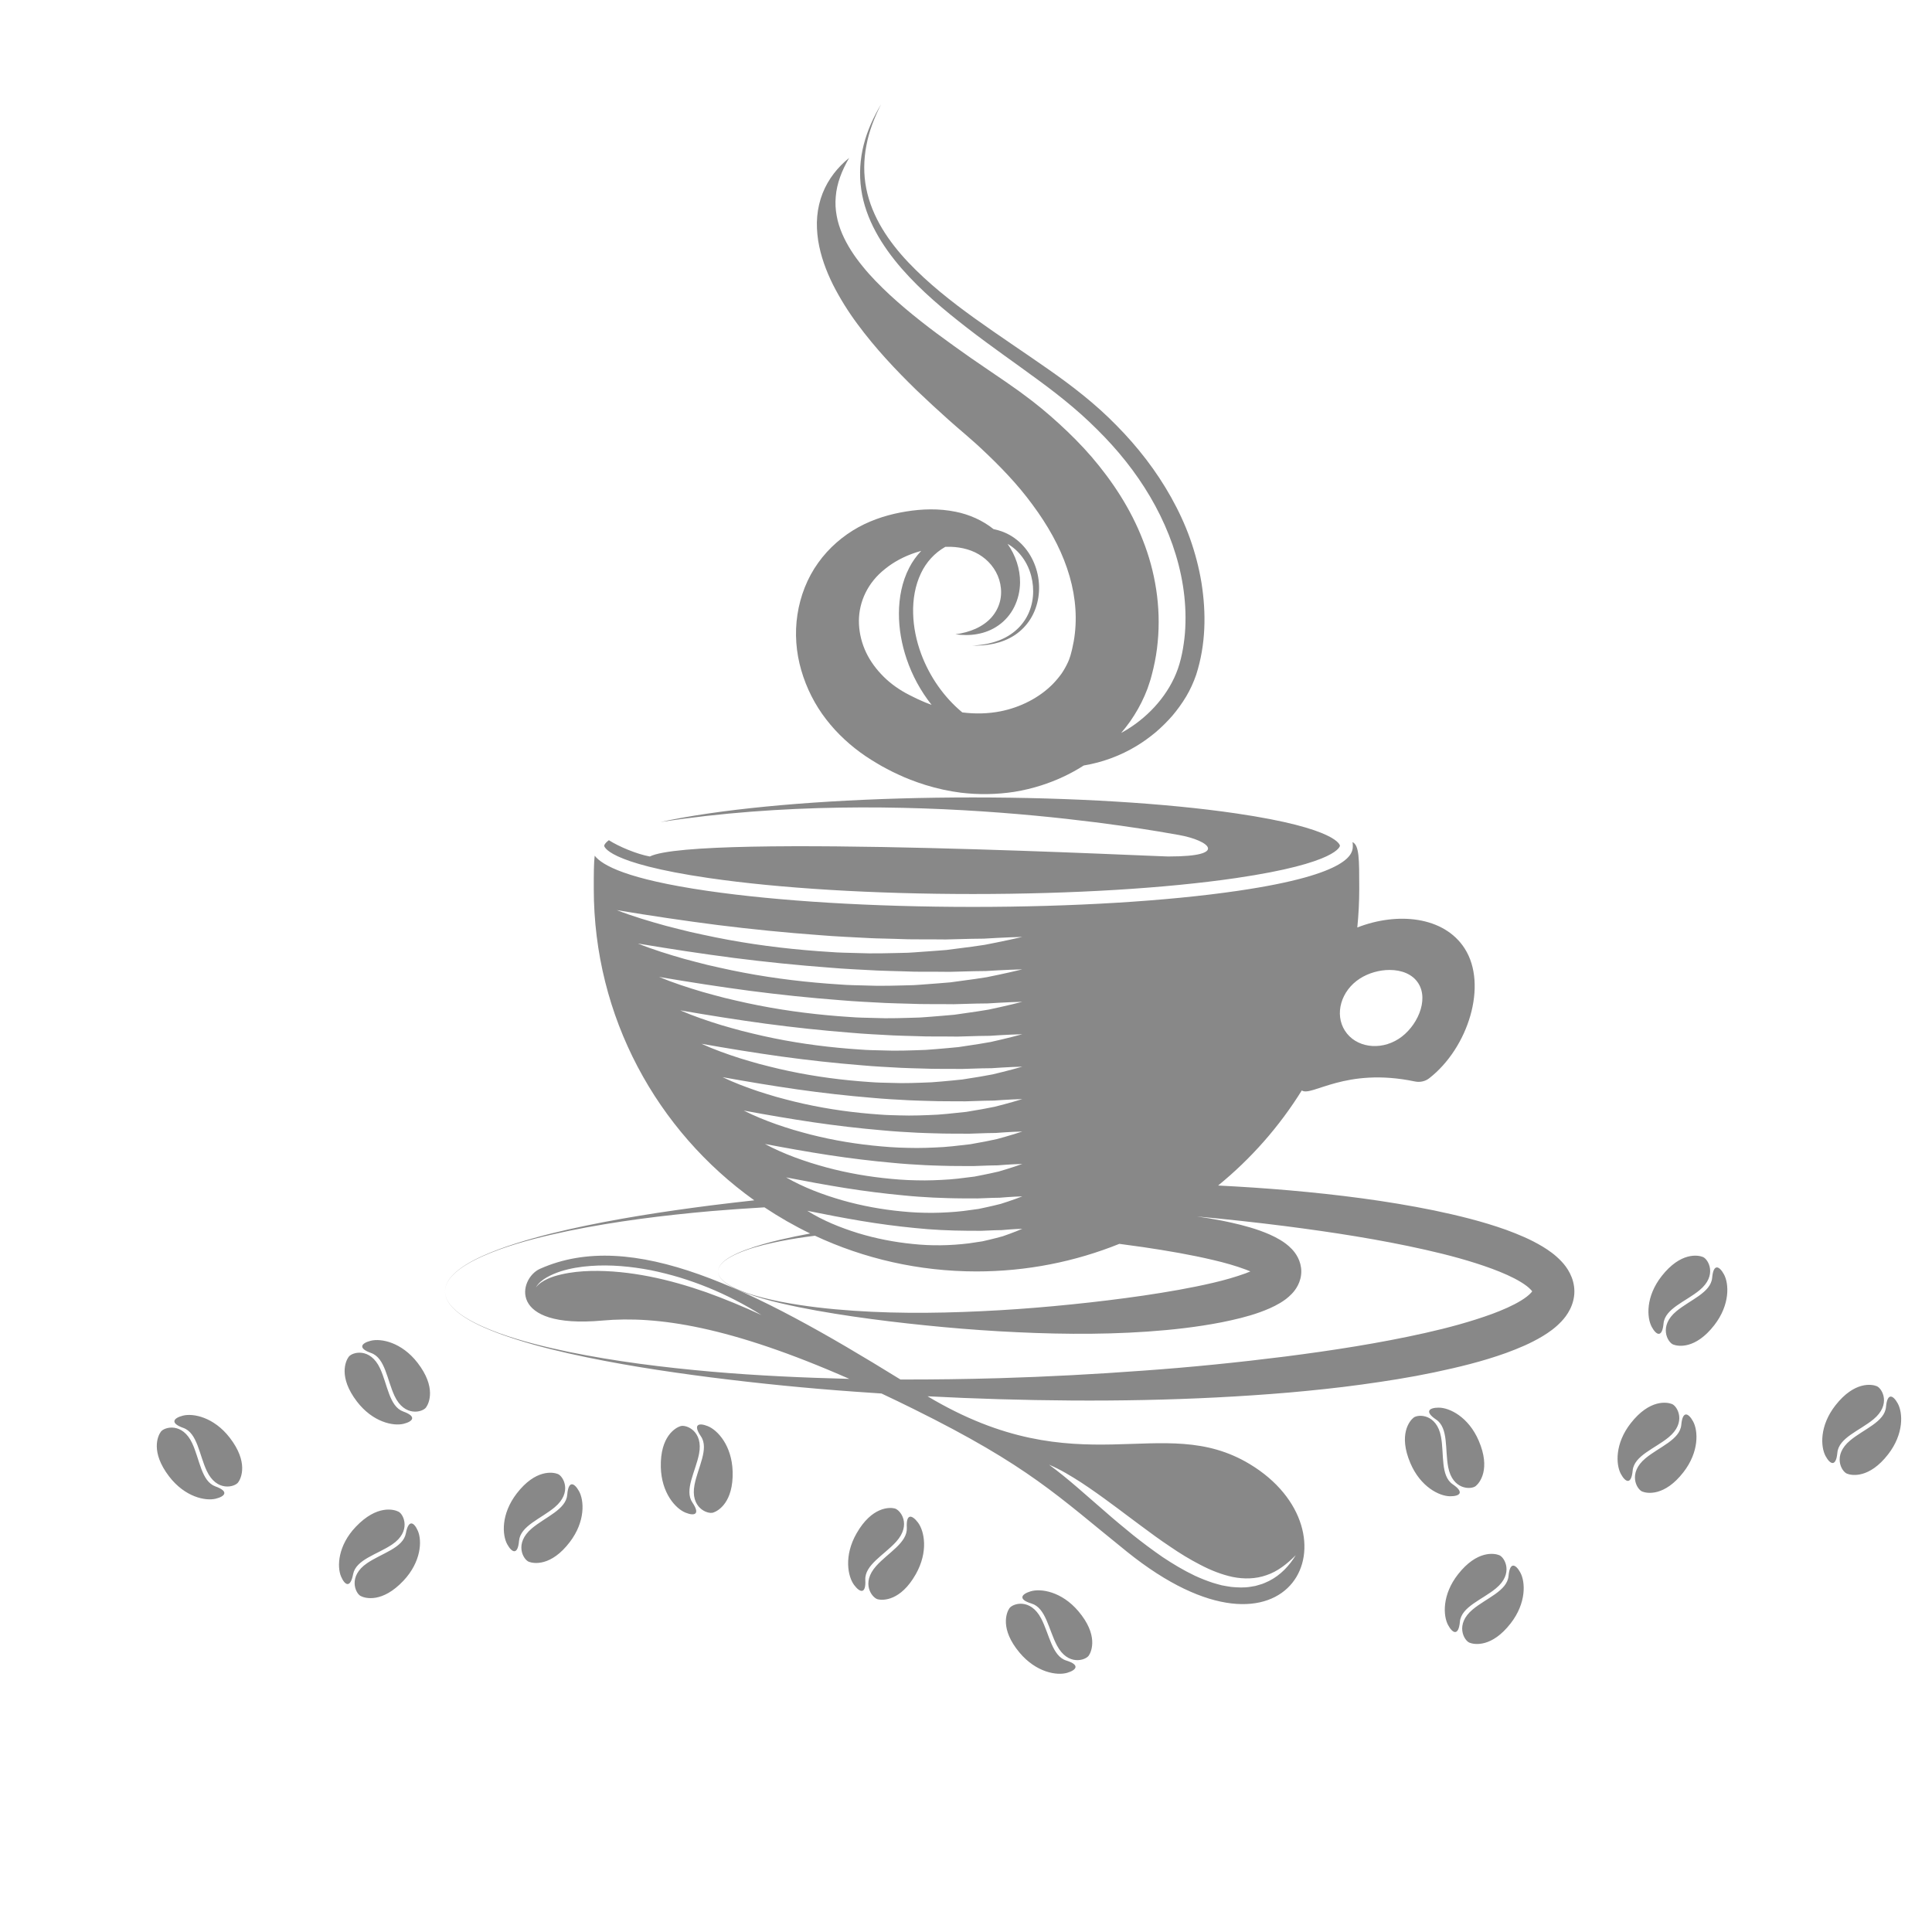 <?xml version="1.0" encoding="UTF-8" standalone="no"?>
<!-- Created with Inkscape (http://www.inkscape.org/) -->

<svg
   version="1.1"
   id="svg14372"
   width="800"
   height="800"
   viewBox="0 0 800 800"
   sodipodi:docname="coffee-drink-publicdomainvectors.org.svg"
   inkscape:version="1.2 (dc2aedaf03, 2022-05-15)"
   xmlns:inkscape="http://www.inkscape.org/namespaces/inkscape"
   xmlns:sodipodi="http://sodipodi.sourceforge.net/DTD/sodipodi-0.dtd"
   xmlns="http://www.w3.org/2000/svg"
   xmlns:svg="http://www.w3.org/2000/svg">
  <defs
     id="defs14376">
    <clipPath
       clipPathUnits="userSpaceOnUse"
       id="clipPath14388">
      <path
         d="M 0,600 H 600 V 0 H 0 Z"
         id="path14386" />
    </clipPath>
  </defs>
  <sodipodi:namedview
     id="namedview14374"
     pagecolor="#ffffff"
     bordercolor="#000000"
     borderopacity="0.25"
     inkscape:showpageshadow="2"
     inkscape:pageopacity="0.0"
     inkscape:pagecheckerboard="0"
     inkscape:deskcolor="#d1d1d1"
     showgrid="false"
     inkscape:zoom="1.04625"
     inkscape:cx="400"
     inkscape:cy="400.4779"
     inkscape:window-width="1920"
     inkscape:window-height="1017"
     inkscape:window-x="-8"
     inkscape:window-y="-8"
     inkscape:window-maximized="1"
     inkscape:current-layer="g14380">
    <inkscape:page
       x="0"
       y="0"
       id="page14378"
       width="800"
       height="800" />
  </sodipodi:namedview>
  <g
     id="g14380"
     inkscape:groupmode="layer"
     inkscape:label="Page 1"
     transform="matrix(1.333,0,0,-1.333,0,800)">
    <g
       id="g14382">
      <g
         id="g14384"
         clip-path="url(#clipPath14388)">
        <g
           id="g14390"
           transform="translate(334.993,99.638)">
          <path
             d="m 0,0 c 6.187,-7.299 4.146,-12.392 3.243,-13.741 -1.026,-1.536 -6.516,-3.309 -9.904,3.106 -2.592,4.908 -3.436,11.668 -7.885,13.023 C -18.89,3.711 -17.7,5.321 -14.853,6.185 -11.669,7.15 -5.211,6.148 0,0 m -3.462,-19.117 c -3.189,-0.949 -9.642,0.086 -14.821,6.261 -6.15,7.33 -4.081,12.413 -3.173,13.757 1.035,1.531 6.534,3.276 9.889,-3.158 2.566,-4.921 3.376,-11.684 7.818,-13.062 4.337,-1.345 3.139,-2.95 0.287,-3.798 m -46.385,46.683 c 2.006,-2.655 3.295,-9.062 -0.676,-16.075 -4.715,-8.326 -10.2,-8.169 -11.778,-7.787 -1.796,0.434 -5.355,4.974 -0.503,10.368 3.712,4.126 9.764,7.252 9.5,11.896 -0.258,4.533 1.664,3.972 3.457,1.598 M -66.195,9.722 c 0.235,-4.535 -1.685,-3.964 -3.466,-1.581 -1.992,2.666 -3.248,9.08 0.759,16.072 4.758,8.302 10.241,8.115 11.818,7.726 1.793,-0.442 5.329,-5 0.449,-10.37 -3.732,-4.107 -9.801,-7.202 -9.56,-11.847 m 317.72,39.017 c -5.869,-7.556 -11.273,-6.606 -12.78,-6.002 -1.714,0.69 -4.579,5.698 1.003,10.332 4.27,3.546 10.711,5.764 11.12,10.397 0.4,4.523 2.222,3.69 3.652,1.082 1.602,-2.918 1.95,-9.443 -2.995,-15.809 m -15.762,0.517 c -0.424,-4.521 -2.241,-3.679 -3.658,-1.063 -1.585,2.926 -1.901,9.453 3.076,15.792 5.909,7.527 11.307,6.55 12.811,5.937 1.711,-0.697 4.549,-5.72 -1.056,-10.326 -4.287,-3.525 -10.74,-5.709 -11.173,-10.34 m -35.243,55.417 c 1.602,-2.918 1.95,-9.444 -2.995,-15.809 -5.869,-7.555 -11.273,-6.606 -12.78,-6.001 -1.714,0.689 -4.579,5.697 1.003,10.331 4.269,3.547 10.711,5.764 11.12,10.398 0.4,4.522 2.222,3.689 3.652,1.081 M 178.105,88.318 c -1.585,2.926 -1.901,9.453 3.076,15.793 5.909,7.526 11.307,6.549 12.811,5.936 1.711,-0.697 4.549,-5.72 -1.056,-10.326 -4.287,-3.525 -10.74,-5.709 -11.173,-10.34 -0.424,-4.521 -2.241,-3.678 -3.658,-1.063 M 137.265,12.04 c 1.601,-2.918 1.949,-9.443 -2.995,-15.809 -5.87,-7.556 -11.274,-6.606 -12.781,-6.001 -1.714,0.689 -4.578,5.697 1.003,10.332 4.27,3.545 10.711,5.763 11.121,10.396 0.4,4.523 2.221,3.69 3.652,1.082 M 118.507,-3.252 c -0.424,-4.52 -2.24,-3.679 -3.657,-1.062 -1.586,2.925 -1.902,9.453 3.076,15.792 5.908,7.526 11.306,6.549 12.81,5.936 1.711,-0.697 4.55,-5.72 -1.055,-10.326 -4.288,-3.524 -10.741,-5.709 -11.174,-10.34 m 72.425,62.242 c 1.6,-2.918 1.949,-9.443 -2.996,-15.808 -5.87,-7.556 -11.273,-6.607 -12.78,-6.001 -1.715,0.688 -4.579,5.696 1.002,10.332 4.27,3.546 10.711,5.762 11.121,10.396 0.401,4.523 2.222,3.69 3.653,1.081 M 172.174,43.698 c -0.424,-4.52 -2.24,-3.677 -3.658,-1.062 -1.586,2.926 -1.901,9.453 3.076,15.793 5.908,7.525 11.307,6.548 12.81,5.935 1.711,-0.697 4.55,-5.719 -1.054,-10.326 -4.289,-3.524 -10.741,-5.709 -11.174,-10.34 m -61.033,15.828 c -3.767,2.538 -2.157,3.728 0.818,3.72 3.328,-0.009 9.209,-2.858 12.392,-10.263 3.777,-8.791 0.333,-13.062 -0.924,-14.088 -1.432,-1.168 -7.2,-1.255 -8.561,5.871 -1.04,5.451 0.132,12.162 -3.725,14.76 m 4.3,-23.808 c -3.328,0.026 -9.194,2.905 -12.339,10.326 -3.732,8.811 -0.267,13.064 0.997,14.084 1.437,1.161 7.206,1.219 8.53,-5.915 1.013,-5.456 -0.195,-12.161 3.65,-14.779 3.753,-2.556 2.137,-3.74 -0.838,-3.716 M -205.179,24.94 c 1.316,-3.056 1.042,-9.585 -4.486,-15.452 -6.562,-6.963 -11.851,-5.504 -13.293,-4.758 -1.641,0.849 -4.016,6.107 1.981,10.19 4.587,3.124 11.21,4.719 12.06,9.291 0.829,4.465 2.562,3.462 3.738,0.729 m -20.128,-13.437 c -0.852,-4.46 -2.58,-3.449 -3.742,-0.71 -1.3,3.063 -0.993,9.591 4.565,15.428 6.597,6.929 11.879,5.443 13.317,4.69 1.637,-0.857 3.985,-6.127 -2.033,-10.179 -4.603,-3.1 -11.235,-4.661 -12.107,-9.229 m 70.165,25.819 c 1.627,-2.903 2.033,-9.426 -2.855,-15.834 -5.802,-7.608 -11.214,-6.707 -12.726,-6.115 -1.72,0.674 -4.629,5.656 0.911,10.341 4.237,3.584 10.659,5.858 11.028,10.495 0.36,4.526 2.188,3.709 3.642,1.113 m -18.621,-15.458 c -0.383,-4.524 -2.208,-3.697 -3.649,-1.094 -1.611,2.911 -1.984,9.435 2.936,15.819 5.841,7.578 11.249,6.649 12.758,6.05 1.717,-0.683 4.6,-5.68 -0.964,-10.336 -4.256,-3.562 -10.689,-5.804 -11.081,-10.439 m -89.862,32.043 c 5.85,-7.571 3.581,-12.566 2.618,-13.874 -1.096,-1.488 -6.66,-3.01 -9.754,3.552 -2.367,5.02 -2.905,11.811 -7.288,13.365 -4.28,1.518 -3.018,3.073 -0.135,3.807 3.225,0.821 9.631,-0.472 14.559,-6.85 m -4.323,-18.941 c -3.23,-0.805 -9.629,0.521 -14.524,6.925 -5.811,7.6 -3.516,12.585 -2.547,13.887 1.103,1.482 6.675,2.976 9.736,-3.602 2.341,-5.031 2.844,-11.825 7.22,-13.403 4.271,-1.54 3.001,-3.087 0.115,-3.807 m 62.669,42.205 c 5.85,-7.572 3.581,-12.566 2.618,-13.875 -1.095,-1.487 -6.66,-3.011 -9.754,3.552 -2.367,5.02 -2.904,11.811 -7.288,13.366 -4.279,1.517 -3.018,3.072 -0.135,3.807 3.225,0.82 9.631,-0.473 14.559,-6.85 m -18.846,-12.018 c -5.812,7.602 -3.517,12.585 -2.547,13.888 1.102,1.482 6.674,2.977 9.735,-3.602 2.341,-5.032 2.844,-11.826 7.22,-13.403 4.271,-1.539 3.002,-3.088 0.115,-3.806 -3.23,-0.805 -9.628,0.521 -14.523,6.923 m 116.716,-21.757 c 0.271,-9.564 -4.505,-12.266 -6.052,-12.756 -1.762,-0.558 -7.156,1.488 -5.793,8.614 1.043,5.451 4.607,11.257 1.979,15.095 -2.566,3.746 -0.63,4.26 2.132,3.156 3.09,-1.235 7.506,-6.053 7.734,-14.109 m -12.498,-9.62 c 2.547,-3.758 0.609,-4.263 -2.148,-3.144 -3.084,1.251 -7.476,6.091 -7.662,14.147 -0.222,9.566 4.567,12.244 6.118,12.725 1.764,0.549 7.147,-1.524 5.748,-8.643 -1.07,-5.446 -4.664,-11.233 -2.056,-15.085 m 59.85,290.007 c 2.647,2.154 5.887,3.895 9.517,5.094 0.57,0.188 1.143,0.359 1.716,0.522 -1.474,-1.558 -2.74,-3.313 -3.708,-5.208 -2.298,-4.42 -3.199,-9.366 -3.223,-14.192 -0.016,-4.846 0.854,-9.642 2.399,-14.191 1.735,-5.134 4.367,-9.98 7.749,-14.249 -0.272,0.099 -0.545,0.194 -0.815,0.307 -0.83,0.312 -1.661,0.634 -2.477,1.025 -0.823,0.365 -1.648,0.729 -2.46,1.157 -0.816,0.409 -1.668,0.821 -2.354,1.208 -2.876,1.603 -5.461,3.574 -7.594,5.88 -2.15,2.291 -3.912,4.883 -5.093,7.7 -1.178,2.813 -1.784,5.816 -1.79,8.81 0.037,5.976 2.741,11.912 8.133,16.137 m -18.302,-46.725 c 3.468,-4.505 7.677,-8.326 12.245,-11.432 1.17,-0.802 2.255,-1.444 3.359,-2.116 1.089,-0.691 2.238,-1.304 3.395,-1.907 1.14,-0.628 2.327,-1.19 3.527,-1.736 1.182,-0.574 2.412,-1.072 3.649,-1.558 1.539,-0.608 3.113,-1.154 4.712,-1.649 3.537,-1.095 7.207,-1.91 10.963,-2.388 5.459,-0.651 11.08,-0.583 16.632,0.274 2.78,0.454 5.541,1.111 8.248,1.97 4.644,1.473 9.129,3.544 13.295,6.21 5.775,0.958 11.376,3.023 16.372,6.05 2.091,1.252 4.054,2.705 5.937,4.251 1.856,1.582 3.591,3.305 5.203,5.147 1.582,1.868 3.025,3.862 4.296,5.978 1.266,2.12 2.294,4.396 3.111,6.763 3.019,9.394 3.128,19.133 1.655,28.516 -0.772,4.69 -1.973,9.294 -3.554,13.753 -1.582,4.46 -3.598,8.747 -5.889,12.857 -4.599,8.221 -10.401,15.688 -16.963,22.315 -6.501,6.686 -13.947,12.417 -21.466,17.648 -7.523,5.262 -15.129,10.28 -22.508,15.566 -7.359,5.293 -14.489,10.912 -20.68,17.427 -3.081,3.26 -5.9,6.77 -8.188,10.604 -2.282,3.828 -4.029,7.99 -4.891,12.373 -0.877,4.378 -0.82,8.942 0.043,13.375 0.829,4.448 2.502,8.732 4.568,12.799 -2.316,-3.928 -4.276,-8.127 -5.409,-12.611 -1.143,-4.472 -1.441,-9.204 -0.768,-13.83 0.646,-4.637 2.294,-9.104 4.514,-13.207 2.222,-4.114 4.999,-7.891 8.039,-11.398 6.118,-7.005 13.254,-12.946 20.511,-18.569 7.264,-5.633 14.809,-10.824 22.117,-16.217 3.666,-2.689 7.236,-5.447 10.646,-8.349 3.43,-2.891 6.663,-5.995 9.763,-9.208 6.184,-6.44 11.572,-13.618 15.771,-21.408 4.195,-7.784 7.221,-16.18 8.584,-24.839 0.684,-4.324 0.935,-8.707 0.716,-13.044 -0.095,-2.17 -0.363,-4.321 -0.719,-6.445 -0.362,-2.106 -0.873,-4.25 -1.545,-6.181 -2.722,-7.818 -8.706,-14.622 -15.955,-19.037 -0.559,-0.342 -1.128,-0.665 -1.704,-0.98 0.979,1.151 1.917,2.347 2.807,3.595 1.724,2.476 3.252,5.149 4.502,8.015 l 0.886,2.184 0.756,2.265 0.181,0.569 0.139,0.502 0.27,1 c 0.187,0.664 0.347,1.335 0.497,2.007 0.625,2.684 1.078,5.406 1.321,8.138 1.07,10.937 -0.772,21.939 -4.63,31.657 -3.795,9.795 -9.485,18.326 -15.852,25.783 -3.212,3.722 -6.644,7.146 -10.179,10.377 -3.537,3.229 -7.188,6.271 -10.992,9.032 -0.936,0.715 -1.892,1.392 -2.849,2.064 -0.942,0.661 -1.94,1.383 -2.837,1.99 l -5.385,3.671 c -3.595,2.425 -7.136,4.879 -10.605,7.393 -6.971,4.982 -13.713,10.159 -19.844,15.798 -3.03,2.844 -5.965,5.759 -8.497,8.924 -2.571,3.136 -4.777,6.485 -6.335,10.088 -0.764,1.8 -1.385,3.671 -1.711,5.602 -0.366,1.929 -0.487,3.929 -0.292,5.952 0.308,4.069 1.907,8.177 4.168,12.036 -3.471,-2.802 -6.486,-6.498 -8.263,-11.023 -0.885,-2.252 -1.444,-4.678 -1.668,-7.153 -0.222,-2.479 -0.071,-4.98 0.287,-7.437 0.773,-4.909 2.515,-9.555 4.656,-13.853 2.187,-4.284 4.717,-8.321 7.512,-12.086 5.566,-7.563 11.903,-14.287 18.423,-20.637 3.286,-3.148 6.621,-6.209 9.973,-9.212 1.676,-1.503 3.385,-2.951 5.078,-4.41 l 2.373,-2.08 c 0.779,-0.683 1.559,-1.367 2.303,-2.077 6.038,-5.613 11.683,-11.457 16.293,-17.787 4.655,-6.268 8.407,-12.906 10.704,-19.684 2.321,-6.771 3.189,-13.659 2.438,-20.278 -0.181,-1.655 -0.479,-3.287 -0.857,-4.893 -0.091,-0.403 -0.187,-0.804 -0.305,-1.198 l -0.164,-0.596 -0.08,-0.294 -0.078,-0.215 -0.291,-0.87 -0.367,-0.875 c -0.534,-1.164 -1.183,-2.341 -1.962,-3.494 -0.813,-1.138 -1.739,-2.242 -2.762,-3.298 -4.167,-4.215 -9.999,-7.226 -16.248,-8.466 -3.817,-0.748 -7.815,-0.853 -11.857,-0.338 -5.736,4.757 -10.159,11.144 -12.784,18.187 -1.5,4.054 -2.392,8.345 -2.49,12.636 -0.105,4.279 0.617,8.583 2.413,12.357 1.623,3.465 4.263,6.378 7.594,8.257 0.565,0.019 1.129,0.026 1.687,0.005 3.541,-0.125 6.967,-1.024 9.749,-3.022 2.774,-1.95 4.941,-4.988 5.632,-8.524 0.352,-1.754 0.356,-3.609 -0.093,-5.398 -0.45,-1.785 -1.334,-3.502 -2.633,-4.972 -1.297,-1.474 -3.011,-2.667 -4.942,-3.539 -1.931,-0.872 -4.07,-1.422 -6.271,-1.733 2.199,-0.278 4.488,-0.342 6.773,0.085 2.287,0.396 4.578,1.267 6.601,2.702 2.033,1.414 3.761,3.403 4.906,5.728 1.157,2.319 1.769,4.937 1.799,7.577 0.034,4.223 -1.38,8.479 -3.888,12.016 1.799,-1.024 3.375,-2.463 4.621,-4.171 2.523,-3.439 3.667,-7.915 3.259,-12.243 -0.21,-2.165 -0.829,-4.304 -1.882,-6.225 -1.047,-1.925 -2.524,-3.622 -4.3,-4.954 -3.561,-2.712 -8.178,-3.851 -12.718,-4.001 4.535,-0.153 9.298,0.64 13.257,3.239 1.954,1.298 3.648,3.028 4.901,5.05 1.26,2.019 2.07,4.314 2.436,6.675 0.732,4.724 -0.313,9.733 -2.996,13.812 -1.341,2.036 -3.115,3.827 -5.221,5.152 -1.736,1.098 -3.691,1.84 -5.707,2.241 -3.445,2.759 -7.611,4.572 -11.806,5.4 -5.199,1.057 -10.412,0.878 -15.35,0.076 -4.944,-0.796 -10.049,-2.274 -14.827,-4.89 -4.755,-2.621 -9.164,-6.377 -12.514,-11.088 -3.372,-4.692 -5.549,-10.306 -6.42,-16.074 -0.893,-5.779 -0.421,-11.722 1.192,-17.266 1.608,-5.546 4.251,-10.763 7.733,-15.25 m -68.955,-39.259 c 0,0.018 0.049,0.673 1.461,1.715 3.064,-1.967 8.643,-4.318 12.717,-5.059 14.667,7.334 163.102,-0.324 161.375,0.011 18.5,-0.011 12.491,4.968 3,6.666 -8.778,1.571 -85.93,15.611 -161.09,4.018 4.027,0.892 8.978,1.803 15.077,2.69 21.961,3.198 51.087,4.959 82.013,4.959 30.89,0 59.917,-1.761 81.735,-4.958 31.896,-4.675 32.265,-9.989 32.265,-10.042 0,-0.053 -0.369,-5.367 -32.265,-10.042 -21.818,-3.197 -50.845,-4.958 -81.735,-4.958 -30.926,0 -60.052,1.761 -82.013,4.958 -32.168,4.684 -32.54,9.989 -32.54,10.042 M 0.874,39.986 c 3.179,-2.097 6.278,-4.297 9.314,-6.557 3.066,-2.221 6.032,-4.548 9.071,-6.757 3.012,-2.241 6.02,-4.469 9.121,-6.524 3.062,-2.108 6.218,-4.047 9.474,-5.714 3.235,-1.7 6.625,-3.053 10.107,-3.795 3.479,-0.684 7.092,-0.637 10.477,0.571 3.424,1.133 6.411,3.504 9.075,6.2 C 65.549,14.174 62.807,11.218 59.221,9.409 58.309,9.015 57.416,8.521 56.436,8.289 L 54.981,7.861 C 54.489,7.76 53.99,7.692 53.491,7.608 51.49,7.256 49.464,7.374 47.468,7.557 c -0.988,0.137 -1.97,0.318 -2.951,0.504 -0.953,0.263 -1.923,0.5 -2.861,0.807 -1.873,0.621 -3.697,1.35 -5.472,2.165 -3.527,1.674 -6.841,3.68 -10.042,5.803 -3.157,2.187 -6.218,4.471 -9.191,6.846 -2.944,2.41 -5.874,4.814 -8.707,7.32 -5.744,4.924 -11.236,10.036 -17.361,14.522 3.512,-1.482 6.789,-3.483 9.991,-5.538 m -116.431,59.088 c -5.801,2.025 -11.701,3.74 -17.708,4.917 -6.001,1.176 -12.109,1.853 -18.211,1.716 -3.047,-0.08 -6.097,-0.369 -9.066,-1.054 -1.482,-0.338 -2.951,-0.768 -4.339,-1.396 -1.371,-0.64 -2.709,-1.447 -3.656,-2.685 0.766,1.363 2.059,2.378 3.414,3.154 1.365,0.783 2.831,1.372 4.323,1.868 3.003,0.936 6.12,1.448 9.245,1.665 6.261,0.465 12.542,-0.145 18.676,-1.307 3.06,-0.627 6.088,-1.392 9.077,-2.284 2.978,-0.926 5.918,-1.96 8.801,-3.135 5.763,-2.352 11.295,-5.227 16.543,-8.517 -5.621,2.607 -11.316,4.978 -17.099,7.058 m 90.331,108.707 c -1.304,-0.279 -2.614,-0.519 -3.923,-0.775 l -3.954,-0.57 -7.932,-1.027 c -2.654,-0.23 -5.315,-0.392 -7.976,-0.591 -1.33,-0.088 -2.662,-0.209 -3.994,-0.268 l -3.999,-0.092 c -2.666,-0.05 -5.336,-0.131 -8.003,-0.095 l -7.999,0.214 c -1.335,0.029 -2.665,0.109 -3.995,0.209 l -3.991,0.269 c -10.635,0.797 -21.229,2.162 -31.673,4.272 -2.607,0.548 -5.216,1.078 -7.811,1.669 -2.585,0.65 -5.175,1.255 -7.746,1.945 -5.129,1.422 -10.24,2.931 -15.206,4.858 10.49,-1.744 20.927,-3.299 31.386,-4.636 10.461,-1.306 20.931,-2.357 31.416,-3.122 5.24,-0.449 10.49,-0.648 15.74,-0.937 2.626,-0.141 5.253,-0.131 7.881,-0.237 l 3.944,-0.123 c 1.315,-0.038 2.629,-0.015 3.944,-0.026 2.631,-0.014 5.263,0.008 7.901,-0.037 l 7.904,0.201 3.967,0.052 c 1.317,0.077 2.633,0.169 3.955,0.223 2.644,0.131 5.293,0.252 7.962,0.309 -2.584,-0.608 -5.186,-1.152 -7.798,-1.685 m 0.42,-10.063 c -1.234,-0.277 -2.474,-0.515 -3.715,-0.769 l -3.746,-0.569 c -0.154,-0.039 -7.363,-0.991 -7.521,-1.026 -2.517,-0.23 -5.041,-0.398 -7.566,-0.597 -1.263,-0.087 -2.527,-0.203 -3.791,-0.264 -0.08,-0.008 -3.715,-0.096 -3.795,-0.101 -2.531,-0.056 -5.065,-0.135 -7.597,-0.104 -0.161,-0.002 -7.433,0.191 -7.594,0.199 -1.266,0.029 -2.53,0.106 -3.792,0.199 -0.08,0.006 -3.707,0.254 -3.787,0.262 -10.094,0.771 -20.144,2.109 -30.041,4.17 -2.47,0.536 -4.941,1.057 -7.398,1.637 -2.449,0.632 -4.9,1.229 -7.332,1.906 -4.854,1.39 -9.683,2.877 -14.368,4.76 9.951,-1.677 19.84,-3.178 29.752,-4.469 9.912,-1.263 19.832,-2.279 29.766,-3.02 4.967,-0.431 9.942,-0.631 14.919,-0.904 2.488,-0.132 4.978,-0.129 7.47,-0.228 0.077,-0.002 3.66,-0.114 3.738,-0.115 1.243,-0.035 2.485,-0.015 3.729,-0.025 2.493,-0.012 4.987,0.008 7.488,-0.034 0.155,0.007 7.336,0.193 7.492,0.198 l 3.762,0.051 c 1.25,0.075 2.498,0.166 3.751,0.218 2.506,0.128 5.021,0.245 7.554,0.3 -2.443,-0.604 -4.906,-1.144 -7.378,-1.675 m 0.42,-10.062 c -1.164,-0.275 -2.336,-0.51 -3.506,-0.764 l -3.539,-0.568 c -0.31,-0.078 -6.794,-0.955 -7.109,-1.025 -2.381,-0.23 -4.768,-0.403 -7.158,-0.603 -1.195,-0.087 -2.39,-0.198 -3.587,-0.261 -0.16,-0.014 -3.431,-0.099 -3.591,-0.109 -2.395,-0.061 -4.795,-0.137 -7.191,-0.113 -0.322,-0.004 -6.866,0.168 -7.188,0.183 -1.199,0.03 -2.394,0.103 -3.589,0.191 -0.16,0.013 -3.425,0.237 -3.585,0.254 -9.552,0.746 -19.058,2.056 -28.407,4.069 -2.334,0.522 -4.667,1.035 -6.987,1.605 -2.312,0.613 -4.624,1.202 -6.918,1.865 -4.578,1.359 -9.124,2.824 -13.53,4.664 9.412,-1.61 18.755,-3.058 28.119,-4.302 9.364,-1.221 18.734,-2.202 28.116,-2.918 4.693,-0.414 9.394,-0.615 14.097,-0.871 2.351,-0.125 4.705,-0.128 7.059,-0.219 0.155,-0.005 3.378,-0.104 3.533,-0.106 1.171,-0.032 2.342,-0.016 3.514,-0.026 2.355,-0.009 4.712,0.008 7.075,-0.031 0.31,0.014 6.769,0.185 7.081,0.195 l 3.557,0.049 c 1.179,0.074 2.359,0.163 3.546,0.213 2.369,0.125 4.748,0.24 7.146,0.291 -2.302,-0.599 -4.626,-1.136 -6.958,-1.663 m 0.421,-10.062 c -1.095,-0.273 -2.197,-0.509 -3.298,-0.759 l -3.331,-0.567 c -0.468,-0.118 -6.225,-0.92 -6.698,-1.023 -2.245,-0.23 -4.496,-0.41 -6.749,-0.609 -1.127,-0.088 -2.255,-0.194 -3.384,-0.257 -0.24,-0.023 -3.147,-0.104 -3.388,-0.12 -2.259,-0.066 -4.523,-0.14 -6.784,-0.121 -0.484,-0.006 -6.3,0.145 -6.782,0.167 -1.131,0.03 -2.259,0.099 -3.387,0.183 -0.24,0.019 -3.141,0.22 -3.381,0.246 -9.011,0.721 -17.973,2.003 -26.775,3.968 -2.197,0.508 -4.392,1.013 -6.575,1.572 -2.174,0.596 -4.349,1.176 -6.503,1.826 -4.303,1.328 -8.567,2.77 -12.693,4.567 8.874,-1.543 17.67,-2.937 26.486,-4.136 8.815,-1.179 17.635,-2.124 26.466,-2.815 4.419,-0.397 8.846,-0.599 13.275,-0.838 2.215,-0.117 4.431,-0.128 6.648,-0.211 0.233,-0.006 3.095,-0.093 3.328,-0.097 1.099,-0.029 2.198,-0.017 3.298,-0.026 2.217,-0.006 4.437,0.008 6.664,-0.028 0.464,0.021 6.199,0.177 6.67,0.191 l 3.35,0.049 c 1.112,0.072 2.223,0.159 3.341,0.208 2.232,0.121 4.476,0.233 6.739,0.282 -2.161,-0.596 -4.345,-1.129 -6.537,-1.652 m 0.42,-10.062 c -1.024,-0.272 -2.058,-0.506 -3.09,-0.754 l -3.123,-0.567 c -0.622,-0.156 -5.656,-0.883 -6.286,-1.021 -2.108,-0.23 -4.223,-0.416 -6.34,-0.615 -1.059,-0.087 -2.119,-0.189 -3.18,-0.253 -0.321,-0.03 -2.863,-0.107 -3.185,-0.129 -2.124,-0.071 -4.252,-0.143 -6.378,-0.132 -0.644,-0.006 -5.733,0.124 -6.376,0.154 -1.063,0.031 -2.124,0.095 -3.184,0.174 -0.321,0.025 -2.858,0.204 -3.178,0.238 -8.469,0.696 -16.888,1.95 -25.143,3.867 -2.06,0.495 -4.117,0.992 -6.162,1.539 -2.038,0.579 -4.074,1.15 -6.09,1.786 -4.027,1.297 -8.009,2.717 -11.855,4.47 8.335,-1.475 16.585,-2.816 24.853,-3.969 8.266,-1.136 16.536,-2.046 24.816,-2.712 4.146,-0.38 8.298,-0.583 12.453,-0.805 2.078,-0.109 4.157,-0.127 6.237,-0.202 0.311,-0.009 2.812,-0.084 3.123,-0.089 1.027,-0.027 2.054,-0.017 3.083,-0.026 2.079,-0.003 4.162,0.008 6.251,-0.026 0.619,0.029 5.631,0.17 6.257,0.189 l 3.146,0.047 c 1.043,0.071 2.086,0.156 3.136,0.204 2.097,0.118 4.202,0.227 6.332,0.273 -2.02,-0.592 -4.064,-1.121 -6.117,-1.641 m 0.42,-10.063 c -0.955,-0.269 -1.918,-0.501 -2.881,-0.749 l -2.917,-0.565 c -0.777,-0.196 -5.086,-0.847 -5.874,-1.02 -1.971,-0.23 -3.95,-0.421 -5.931,-0.62 -0.991,-0.088 -1.983,-0.185 -2.976,-0.25 -0.401,-0.038 -2.579,-0.111 -2.981,-0.139 -1.989,-0.076 -3.982,-0.145 -5.972,-0.138 -0.806,-0.011 -5.167,0.099 -5.971,0.136 -0.995,0.031 -1.988,0.092 -2.98,0.167 -0.401,0.03 -2.576,0.186 -2.975,0.229 -7.928,0.671 -15.803,1.897 -23.511,3.766 -1.923,0.482 -3.843,0.97 -5.749,1.506 -1.902,0.562 -3.799,1.124 -5.677,1.747 -3.751,1.265 -7.45,2.663 -11.017,4.372 7.796,-1.408 15.499,-2.695 23.22,-3.802 7.718,-1.093 15.437,-1.968 23.166,-2.609 3.872,-0.363 7.75,-0.566 11.632,-0.772 1.94,-0.102 3.882,-0.126 5.826,-0.194 0.387,-0.011 2.528,-0.074 2.917,-0.08 0.955,-0.024 1.911,-0.019 2.867,-0.026 1.942,0 3.887,0.007 5.839,-0.023 0.774,0.036 5.063,0.162 5.844,0.185 l 2.943,0.047 c 0.975,0.069 1.949,0.153 2.93,0.198 1.961,0.116 3.931,0.222 5.925,0.265 -1.88,-0.588 -3.783,-1.114 -5.697,-1.631 m 0.42,-10.062 c -0.885,-0.268 -1.778,-0.498 -2.672,-0.744 l -2.71,-0.564 c -0.934,-0.235 -4.517,-0.812 -5.462,-1.018 -1.835,-0.23 -3.677,-0.428 -5.522,-0.627 -0.923,-0.088 -1.847,-0.18 -2.773,-0.246 -0.481,-0.045 -2.295,-0.115 -2.777,-0.148 -1.854,-0.083 -3.711,-0.148 -5.566,-0.147 -0.967,-0.012 -4.6,0.076 -5.565,0.121 -0.927,0.031 -1.853,0.088 -2.777,0.157 -0.482,0.036 -2.293,0.171 -2.772,0.223 -7.387,0.645 -14.718,1.842 -21.879,3.664 -1.786,0.468 -3.568,0.948 -5.337,1.473 -1.765,0.544 -3.524,1.098 -5.263,1.708 -3.474,1.233 -6.892,2.609 -10.178,4.274 7.257,-1.34 14.413,-2.573 21.586,-3.634 7.169,-1.052 14.338,-1.891 21.516,-2.507 3.599,-0.346 7.202,-0.551 10.81,-0.74 1.803,-0.093 3.608,-0.125 5.415,-0.185 0.465,-0.012 2.245,-0.064 2.711,-0.072 0.884,-0.02 1.768,-0.018 2.653,-0.025 1.804,0.003 3.612,0.008 5.426,-0.02 0.928,0.043 4.494,0.154 5.434,0.182 l 2.737,0.045 c 0.905,0.067 1.812,0.15 2.726,0.193 1.823,0.113 3.657,0.216 5.516,0.257 -1.738,-0.584 -3.503,-1.107 -5.277,-1.62 m 0.421,-10.062 c -0.817,-0.266 -1.64,-0.495 -2.464,-0.739 l -2.503,-0.563 c -1.089,-0.274 -3.947,-0.776 -5.05,-1.017 -1.699,-0.23 -3.404,-0.433 -5.114,-0.632 -0.855,-0.088 -1.711,-0.176 -2.569,-0.243 -0.561,-0.053 -2.011,-0.119 -2.574,-0.157 -1.717,-0.087 -3.439,-0.151 -5.159,-0.156 -1.128,-0.014 -4.033,0.053 -5.159,0.105 -0.86,0.032 -1.718,0.084 -2.575,0.149 -0.561,0.043 -2.009,0.155 -2.569,0.215 -6.845,0.62 -13.632,1.789 -20.246,3.563 -1.649,0.454 -3.293,0.927 -4.924,1.441 -1.629,0.526 -3.248,1.071 -4.85,1.666 -3.198,1.203 -6.334,2.557 -9.34,4.179 6.718,-1.273 13.328,-2.453 19.953,-3.468 6.621,-1.009 13.239,-1.813 19.866,-2.404 3.325,-0.329 6.654,-0.534 9.988,-0.707 1.667,-0.085 3.335,-0.124 5.004,-0.177 0.543,-0.014 1.963,-0.053 2.506,-0.063 0.813,-0.017 1.625,-0.018 2.438,-0.026 1.666,0.007 3.336,0.009 5.015,-0.017 1.082,0.051 3.925,0.147 5.02,0.18 l 2.532,0.044 c 0.838,0.065 1.674,0.146 2.52,0.189 1.687,0.108 3.387,0.209 5.11,0.247 -1.596,-0.58 -3.221,-1.1 -4.856,-1.609 m 0.42,-10.062 c -0.746,-0.265 -1.5,-0.492 -2.256,-0.734 l -2.295,-0.562 c -1.245,-0.314 -3.378,-0.74 -4.639,-1.016 -1.562,-0.23 -3.131,-0.439 -4.704,-0.638 -0.787,-0.088 -1.576,-0.171 -2.366,-0.239 -0.641,-0.06 -1.727,-0.123 -2.37,-0.166 -1.582,-0.093 -3.168,-0.154 -4.754,-0.165 -1.288,-0.015 -3.466,0.029 -4.752,0.089 -0.792,0.033 -1.583,0.082 -2.372,0.141 -0.642,0.049 -1.726,0.138 -2.366,0.206 -6.304,0.595 -12.547,1.737 -18.614,3.463 -1.512,0.44 -3.018,0.905 -4.512,1.408 -1.492,0.509 -2.973,1.045 -4.435,1.628 -2.923,1.171 -5.776,2.502 -8.503,4.08 6.18,-1.205 12.243,-2.331 18.32,-3.301 6.072,-0.967 12.141,-1.735 18.216,-2.302 3.051,-0.311 6.106,-0.517 9.166,-0.673 1.53,-0.077 3.061,-0.123 4.594,-0.169 0.62,-0.016 1.679,-0.043 2.3,-0.054 0.74,-0.014 1.481,-0.019 2.222,-0.025 1.529,0.009 3.062,0.008 4.602,-0.015 1.236,0.058 3.358,0.139 4.609,0.176 l 2.329,0.043 c 0.768,0.064 1.536,0.143 2.314,0.185 1.55,0.105 3.111,0.202 4.702,0.237 -1.456,-0.576 -2.941,-1.091 -4.436,-1.597 m 0.42,-10.063 c -0.676,-0.262 -1.362,-0.488 -2.047,-0.729 l -2.089,-0.56 c -1.4,-0.353 -2.808,-0.704 -4.226,-1.015 -1.426,-0.23 -2.858,-0.445 -4.296,-0.643 -5.751,-0.703 -11.596,-0.797 -17.354,-0.181 -5.762,0.57 -11.462,1.684 -16.982,3.361 -5.5,1.711 -10.891,3.878 -15.786,6.947 5.641,-1.138 11.158,-2.21 16.687,-3.133 5.524,-0.925 11.042,-1.658 16.566,-2.2 5.525,-0.585 11.062,-0.826 16.629,-0.871 1.39,0.012 2.786,0.008 4.189,-0.012 1.392,0.065 2.791,0.131 4.198,0.173 l 2.122,0.041 c 0.701,0.063 1.4,0.14 2.109,0.18 1.414,0.103 2.841,0.196 4.296,0.23 -1.315,-0.573 -2.66,-1.085 -4.016,-1.588 m 108.89,79.326 c 2.674,1.714 6.042,2.668 9.223,2.668 3.666,0 7.082,-1.267 8.899,-4.102 3.43,-5.351 -0.464,-13.702 -6.1,-17.317 -5.88,-3.769 -13.36,-2.631 -16.675,2.54 -3.314,5.169 -1.227,12.442 4.653,16.211 m 62.545,-87.801 c -1.923,2.024 -3.865,3.359 -5.768,4.523 -3.815,2.293 -7.563,3.815 -11.313,5.204 -7.494,2.674 -14.974,4.473 -22.459,6.049 -14.974,3.052 -29.978,4.906 -44.993,6.236 -7.353,0.638 -14.708,1.122 -22.062,1.492 10.209,8.319 19.009,18.301 25.991,29.532 3.081,-2.059 13.465,7.33 35.138,2.792 1.54,-0.323 3.169,0.008 4.413,0.971 12.157,9.421 18.309,29.016 11.051,40.338 -6.407,9.995 -20.874,11.397 -33.354,6.528 0.399,3.962 0.604,7.98 0.604,12.047 0,9.362 -0.005,13.486 -2.097,14.477 0.094,-0.452 0.097,-0.836 0.097,-1.135 0,-2.169 0,-8.77 -35.685,-14 -22.003,-3.224 -51.237,-5 -82.315,-5 -31.112,0 -60.443,1.776 -82.589,5 -24.888,3.624 -32.549,7.898 -34.909,10.906 -0.283,-2.263 -0.286,-5.58 -0.286,-10.248 0,-39.92 19.676,-75.243 49.857,-96.805 -4.49,-0.494 -8.977,-1.013 -13.458,-1.577 -14.833,-1.905 -29.63,-4.173 -44.218,-7.45 -7.289,-1.643 -14.525,-3.574 -21.546,-6.137 -3.494,-1.311 -6.958,-2.764 -10.151,-4.714 -1.591,-0.975 -3.121,-2.079 -4.398,-3.448 -1.283,-1.333 -2.287,-3.072 -2.302,-4.963 0.026,1.891 1.037,3.618 2.324,4.942 1.282,1.358 2.815,2.452 4.408,3.416 3.199,1.928 6.665,3.361 10.162,4.649 7.028,2.522 14.304,4.272 21.6,5.808 14.624,2.986 29.456,4.824 44.31,6.137 5.473,0.463 10.952,0.832 16.432,1.158 4.527,-3.019 9.271,-5.74 14.207,-8.125 -3.065,-0.574 -6.121,-1.19 -9.156,-1.903 -3.695,-0.86 -7.357,-1.884 -10.916,-3.194 -1.772,-0.67 -3.528,-1.413 -5.147,-2.407 -0.806,-0.497 -1.582,-1.06 -2.229,-1.757 -0.65,-0.678 -1.157,-1.564 -1.162,-2.523 0.016,0.959 0.531,1.834 1.185,2.501 0.652,0.687 1.43,1.239 2.239,1.726 1.623,0.972 3.382,1.694 5.157,2.342 3.567,1.269 7.266,2.112 10.97,2.865 3.493,0.679 7.01,1.217 10.54,1.655 15.248,-7.11 32.25,-11.089 50.184,-11.089 15.687,0 30.662,3.045 44.374,8.565 2.495,-0.324 4.987,-0.66 7.467,-1.023 7.359,-1.095 14.685,-2.336 21.726,-4.004 3.507,-0.819 6.962,-1.795 10.056,-2.953 0.496,-0.186 0.978,-0.382 1.449,-0.581 -0.472,-0.2 -0.955,-0.397 -1.451,-0.583 C 48.867,103.85 45.419,102.857 41.91,102.044 34.868,100.388 27.543,99.148 20.186,98.055 12.816,96.984 5.379,96.08 -2.091,95.324 -9.562,94.56 -17.067,93.935 -24.594,93.498 c -15.05,-0.869 -30.194,-1.174 -45.283,-0.146 -7.54,0.517 -15.072,1.34 -22.5,2.781 -3.703,0.752 -7.403,1.596 -10.97,2.863 -1.775,0.649 -3.534,1.37 -5.157,2.342 -0.809,0.487 -1.587,1.039 -2.239,1.725 -0.653,0.668 -1.169,1.542 -1.185,2.501 0.005,-0.959 0.512,-1.843 1.162,-2.522 0.647,-0.697 1.423,-1.26 2.229,-1.758 1.619,-0.994 3.374,-1.736 5.146,-2.406 3.559,-1.313 7.221,-2.336 10.916,-3.197 7.391,-1.737 14.888,-2.996 22.408,-4.111 7.523,-1.093 15.081,-2.006 22.662,-2.769 7.581,-0.777 15.187,-1.399 22.811,-1.837 15.248,-0.87 30.583,-1.161 45.977,-0.097 7.701,0.538 15.406,1.383 23.181,2.904 3.891,0.798 7.803,1.673 11.828,3.118 2.028,0.748 4.069,1.559 6.31,2.897 1.118,0.686 2.308,1.48 3.6,2.832 0.632,0.668 1.311,1.513 1.899,2.678 0.582,1.138 1.043,2.656 1.035,4.268 0,1.612 -0.46,3.129 -1.041,4.266 -0.587,1.164 -1.265,2.009 -1.898,2.676 -1.291,1.352 -2.48,2.146 -3.598,2.831 -2.24,1.338 -4.281,2.149 -6.308,2.898 -4.033,1.421 -7.939,2.313 -11.828,3.107 -2.584,0.501 -5.158,0.923 -7.727,1.29 9.172,-0.851 18.321,-1.84 27.431,-2.999 14.673,-1.887 29.299,-4.14 43.537,-7.352 7.1,-1.601 14.13,-3.484 20.686,-5.895 3.242,-1.21 6.423,-2.573 9,-4.159 1.281,-0.775 2.402,-1.638 3.038,-2.341 0.191,-0.179 0.267,-0.322 0.397,-0.463 0.009,-0.019 0.022,-0.035 0.033,-0.054 -0.013,-0.02 -0.028,-0.04 -0.038,-0.061 -0.13,-0.139 -0.206,-0.284 -0.397,-0.462 -0.635,-0.703 -1.755,-1.567 -3.036,-2.341 -2.577,-1.585 -5.758,-2.948 -8.999,-4.158 C 121.926,89.958 114.902,88.059 107.8,86.462 93.561,83.263 78.936,81.012 64.265,79.126 49.578,77.276 34.802,75.78 19.977,74.73 5.156,73.635 -9.708,72.838 -24.594,72.402 c -10.223,-0.293 -20.455,-0.438 -30.69,-0.412 -45.955,28.414 -83.365,47.168 -112.001,34.367 -6.522,-2.915 -10.381,-18.748 19.445,-16.055 16.979,1.533 39.58,-1.794 76.686,-18.12 -14.278,0.361 -28.561,1.001 -42.802,2.24 -14.854,1.31 -29.686,3.146 -44.311,6.129 -7.296,1.535 -14.571,3.286 -21.6,5.806 -3.497,1.289 -6.963,2.721 -10.162,4.649 -1.593,0.964 -3.126,2.058 -4.408,3.416 -1.287,1.323 -2.298,3.051 -2.324,4.941 0.015,-1.89 1.019,-3.63 2.302,-4.963 1.277,-1.368 2.807,-2.473 4.397,-3.448 3.194,-1.949 6.658,-3.403 10.152,-4.713 7.02,-2.565 14.257,-4.496 21.546,-6.139 14.587,-3.281 29.384,-5.552 44.218,-7.458 14.839,-1.879 29.738,-3.374 44.672,-4.433 2.768,-0.206 5.538,-0.389 8.308,-0.573 3.216,-1.51 6.52,-3.101 9.941,-4.796 36.013,-17.842 44.736,-26.99 66.316,-44.355 51.13,-41.137 73.047,6.193 38.118,27.234 -27.258,16.42 -52.848,-7.192 -100.069,21.058 7.417,-0.386 14.839,-0.691 22.266,-0.908 29.966,-0.884 60.02,-0.481 90.055,2.07 7.507,0.671 15.016,1.44 22.513,2.48 7.497,1.03 14.999,2.199 22.481,3.77 7.483,1.582 14.971,3.364 22.457,6.061 3.75,1.389 7.499,2.911 11.315,5.204 1.902,1.163 3.845,2.499 5.769,4.523 0.95,1 1.91,2.216 2.701,3.794 0.788,1.546 1.378,3.518 1.372,5.592 -0.002,2.076 -0.59,4.044 -1.378,5.59 -0.791,1.577 -1.75,2.793 -2.7,3.792"
             style="fill:#888888;fill-opacity:1;fill-rule:nonzero;stroke:none"
             id="path14392" />
        
        </g>
      </g>
    </g>
  </g>
</svg>
